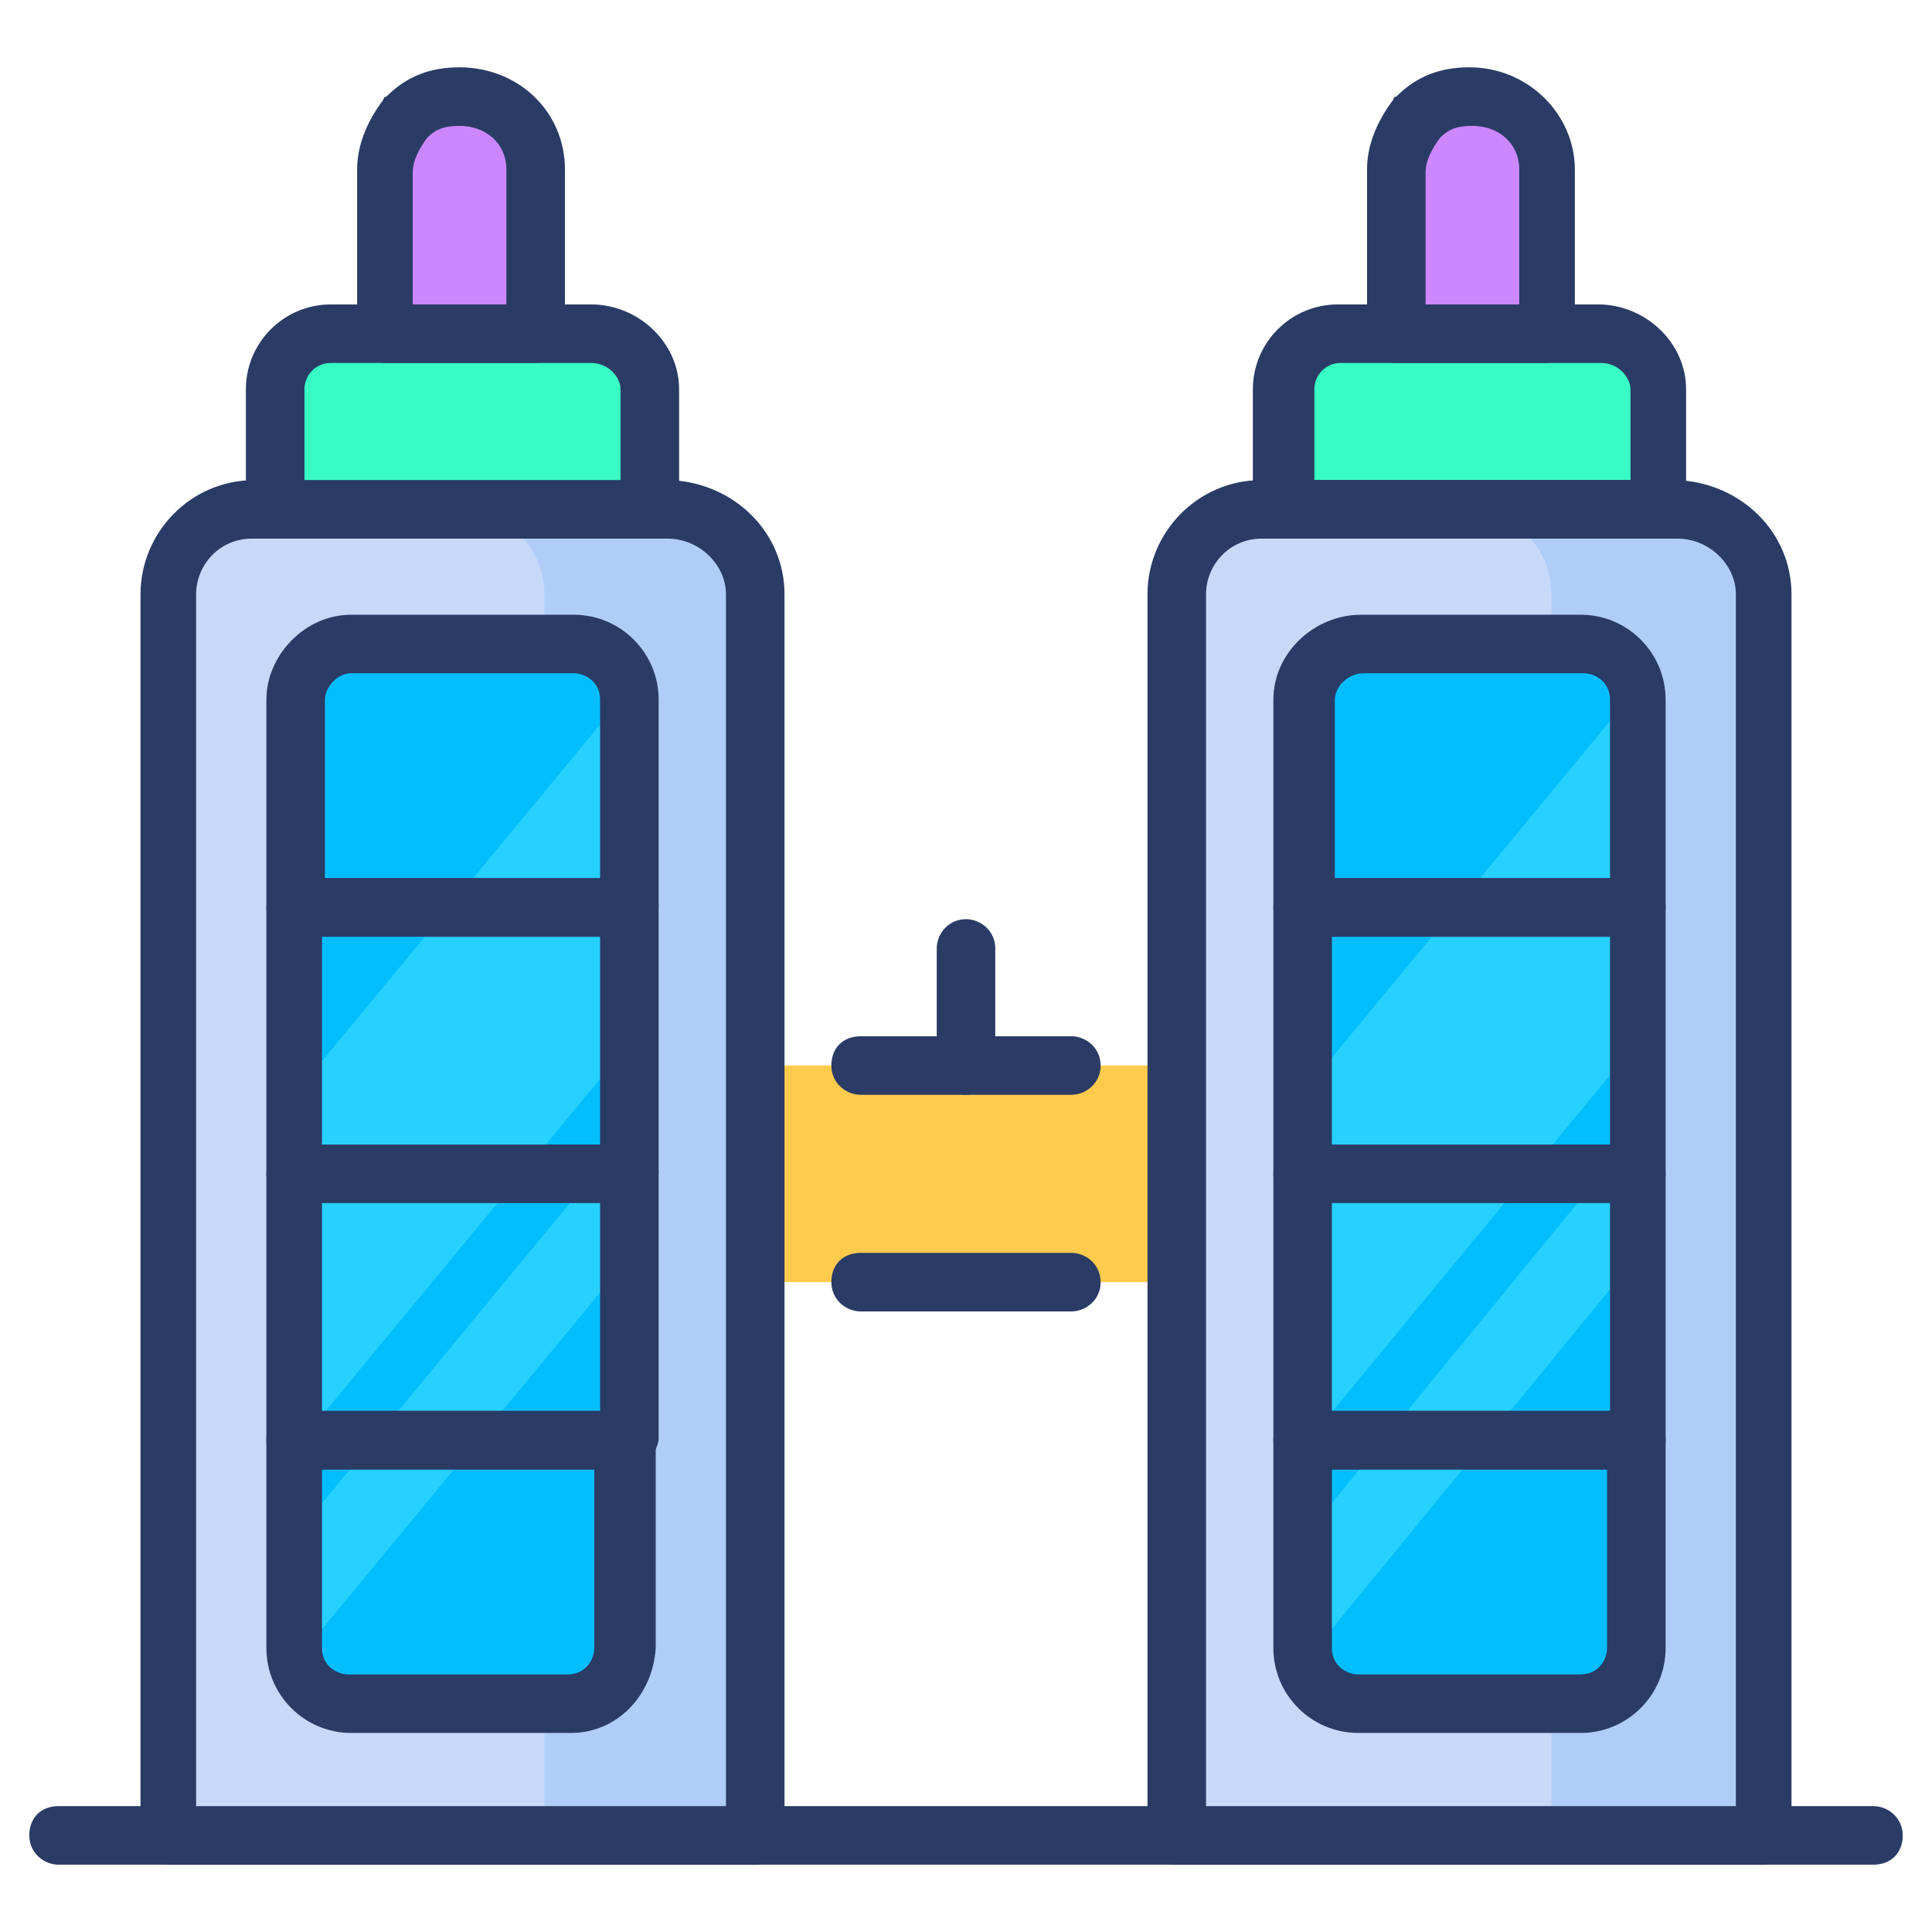 <svg id="Layer_1" height="512" viewBox="0 0 66 66" width="512" xmlns="http://www.w3.org/2000/svg"><g><g><path d="m25.8 36.4h14.5v7.4h-14.5z" fill="#fecb4d"/></g><g><path d="m25.8 20.3v42.4h-20v-42.4c0-1.6 1.3-2.9 2.9-2.9h14.2c1.6.1 2.9 1.3 2.9 2.9z" fill="#c7d9f9"/></g><g><path d="m60.2 20.3v42.4h-20v-42.4c0-1.6 1.3-2.9 2.9-2.9h14.2c1.6.1 2.9 1.3 2.9 2.9z" fill="#c7d9f9"/></g><g><path d="m25.8 20.3v42.4h-7.2v-42.4c0-1.6-1.3-2.9-2.9-2.9h7.2c1.6.1 2.9 1.3 2.9 2.9z" fill="#b0cdf7"/></g><g><path d="m60.2 20.3v42.4h-7.2v-42.4c0-1.6-1.3-2.9-2.9-2.9h7.2c1.6.1 2.9 1.3 2.9 2.9z" fill="#b0cdf7"/></g><g><path d="m25.8 63.7h-20c-.5 0-1-.4-1-1v-42.4c0-2.1 1.7-3.9 3.9-3.9h14.2c2.2.1 3.9 1.8 3.9 3.9v42.4c0 .5-.5 1-1 1zm-19.1-1.9h18.1v-41.5c0-1-.9-1.9-2-1.9h-14.2c-1.1 0-1.9.9-1.9 1.9z" fill="#2a3c65"/></g><g><path d="m21.7 23.7v32.4c0 1.1-.9 1.9-1.9 1.9h-7.6c-.9 0-1.7-.7-1.9-1.5 0-.1 0-.2 0-.4v-32.4c0-1.1.9-1.9 1.9-1.9h7.6c.9 0 1.7.7 1.9 1.6z" fill="#02beff"/></g><g><path d="m56.1 23.7v32.4c0 1.1-.9 1.9-1.9 1.9h-7.6c-.9 0-1.7-.7-1.9-1.5 0-.1 0-.2 0-.4v-32.4c0-1.1.9-1.9 1.9-1.9h7.6c.9 0 1.7.7 1.9 1.6z" fill="#02beff"/></g><g><g><path d="m56.1 23.7v11.7l-11.4 13.8v-12.1l11.4-13.8z" fill="#27d1ff"/></g><g><path d="m56.1 38.4v4.3l-11.3 13.8c0-.1 0-.2 0-.4v-3.9z" fill="#27d1ff"/></g></g><g><g><path d="m21.7 23.7v11.7l-11.4 13.8v-12.1l11.4-13.8z" fill="#27d1ff"/></g><g><path d="m21.7 38.4v4.3l-11.4 13.8c0-.1 0-.2 0-.4v-3.9z" fill="#27d1ff"/></g></g><g><path d="m33 36.4v-4" fill="none"/></g><g><path d="m21.5 41.1h-11.4c-.5 0-1-.4-1-1v-9.1c0-.5.4-1 1-1h11.4c.5 0 1 .4 1 1v9.1c-.1.5-.5 1-1 1zm-10.5-2h9.5v-7.1h-9.5z" fill="#2a3c65"/></g><g><path d="m21.5 50.2h-11.4c-.5 0-1-.4-1-1v-9.1c0-.5.4-1 1-1h11.4c.5 0 1 .4 1 1v9.1c-.1.5-.5 1-1 1zm-10.5-2h9.5v-7.2h-9.5z" fill="#2a3c65"/></g><g><path d="m22.2 13.3v4.1h-12.8v-4.1c0-1.1.9-1.9 1.9-1.9h8.9c1.1 0 2 .9 2 1.9z" fill="#38fcc4"/></g><g><path d="m56.6 13.3v4.1h-12.8v-4.1c0-1.1.9-1.9 1.9-1.9h8.9c1.1 0 2 .9 2 1.9z" fill="#38fcc4"/></g><g><path d="m22.2 18.4h-12.8c-.5 0-1-.4-1-1v-4.1c0-1.6 1.3-2.9 2.9-2.9h8.9c1.6 0 3 1.3 3 2.9v4.1c-.1.5-.5 1-1 1zm-11.9-2h10.9v-3.1c0-.4-.4-.9-1-.9h-8.9c-.5 0-.9.4-.9.9v3.1z" fill="#2a3c65"/></g><g><path d="m18.3 5.8v5.6h-5.1v-5.6c0-.7.3-1.3.7-1.8.5-.5 1.1-.7 1.8-.7 1.5 0 2.6 1.1 2.6 2.5z" fill="#cc87fe"/><path d="m18.3 12.4h-5.1c-.5 0-1-.4-1-1v-5.6c0-.8.3-1.6.9-2.4 0 0 0-.1.1-.1.7-.7 1.5-1 2.5-1 2 0 3.6 1.5 3.6 3.5v5.6c-.1.5-.5 1-1 1zm-4.2-2h3.2v-4.6c0-.9-.7-1.5-1.6-1.5-.5 0-.8.1-1.1.4-.3.4-.5.8-.5 1.2z" fill="#2a3c65"/></g><g><path d="m56.6 18.4h-12.8c-.5 0-1-.4-1-1v-4.1c0-1.6 1.3-2.9 2.9-2.9h8.9c1.6 0 3 1.3 3 2.9v4.1c0 .5-.4 1-1 1zm-11.8-2h10.9v-3.1c0-.4-.4-.9-1-.9h-8.9c-.5 0-.9.4-.9.9v3.1z" fill="#2a3c65"/></g><g><path d="m52.8 5.8v5.6h-5.1v-5.6c0-.7.3-1.3.7-1.8.5-.5 1.1-.7 1.8-.7 1.4 0 2.6 1.1 2.6 2.5z" fill="#cc87fe"/><path d="m52.8 12.4h-5.1c-.5 0-1-.4-1-1v-5.6c0-.8.3-1.6.9-2.4 0 0 0-.1.1-.1.7-.7 1.5-1 2.5-1 2 0 3.6 1.6 3.6 3.5v5.6c0 .5-.4 1-1 1zm-4.1-2h3.2v-4.6c0-.9-.7-1.5-1.6-1.5-.5 0-.8.1-1.1.4-.3.4-.5.8-.5 1.2z" fill="#2a3c65"/></g><g><path d="m60.2 63.7h-20c-.5 0-1-.4-1-1v-42.4c0-2.1 1.7-3.9 3.9-3.9h14.2c2.2.1 3.9 1.8 3.9 3.9v42.4c0 .5-.4 1-1 1zm-19-1.9h18.1v-41.5c0-1-.9-1.9-2-1.9h-14.2c-1.1 0-1.9.9-1.9 1.9z" fill="#2a3c65"/></g><g><path d="m55.9 41.1h-11.4c-.5 0-1-.4-1-1v-9.1c0-.5.4-1 1-1h11.4c.5 0 1 .4 1 1v9.1c0 .5-.4 1-1 1zm-10.4-2h9.5v-7.1h-9.5z" fill="#2a3c65"/></g><g><path d="m55.9 50.2h-11.4c-.5 0-1-.4-1-1v-9.1c0-.5.4-1 1-1h11.4c.5 0 1 .4 1 1v9.1c0 .5-.4 1-1 1zm-10.4-2h9.5v-7.2h-9.5z" fill="#2a3c65"/></g><g><path d="m21.5 32h-11.4c-.5 0-1-.4-1-1v-7.1c0-1.5 1.3-2.9 2.9-2.9h7.6c1.6 0 2.9 1.3 2.9 2.9v7.1c-.1.5-.5 1-1 1zm-10.5-2h9.5v-6.1c0-.6-.5-.9-.9-.9h-7.6c-.5 0-.9.5-.9.9v6.1z" fill="#2a3c65"/></g><g><path d="m19.5 59.2h-7.5c-1.6 0-2.9-1.3-2.9-2.9v-7.1c0-.5.4-1 1-1h11.3c.5 0 1 .4 1 1v7.1c-.1 1.6-1.3 2.9-2.9 2.9zm-8.5-9v6.1c0 .6.5.9.9.9h7.5c.6 0 .9-.5.9-.9v-6.1z" fill="#2a3c65"/></g><g><path d="m55.9 32h-11.4c-.5 0-1-.4-1-1v-7.1c0-1.6 1.4-2.9 3-2.9h7.5c1.6 0 2.9 1.3 2.9 2.9v7.1c0 .5-.4 1-1 1zm-10.4-2h9.5v-6.1c0-.6-.5-.9-.9-.9h-7.5c-.6 0-1 .5-1 .9v6.1z" fill="#2a3c65"/></g><g><path d="m54 59.2h-7.6c-1.6 0-2.9-1.3-2.9-2.9v-7.1c0-.5.4-1 1-1h11.4c.5 0 1 .4 1 1v7.1c0 1.6-1.3 2.9-2.9 2.9zm-8.5-9v6.1c0 .6.5.9.9.9h7.6c.6 0 .9-.5.9-.9v-6.1z" fill="#2a3c65"/></g><g><path d="m36.6 37.4h-7.2c-.5 0-1-.4-1-1s.4-1 1-1h7.2c.5 0 1 .4 1 1s-.5 1-1 1z" fill="#2a3c65"/></g><g><path d="m36.6 44.8h-7.2c-.5 0-1-.4-1-1s.4-1 1-1h7.2c.5 0 1 .4 1 1s-.5 1-1 1z" fill="#2a3c65"/></g><g><path d="m33 37.4c-.5 0-1-.4-1-1v-4c0-.5.4-1 1-1 .5 0 1 .4 1 1v4c0 .5-.5 1-1 1z" fill="#2a3c65"/></g><g><path d="m64 63.7h-62c-.5 0-1-.4-1-1s.4-1 1-1h62c.5 0 1 .4 1 1s-.4 1-1 1z" fill="#2a3c65"/></g></g></svg>
